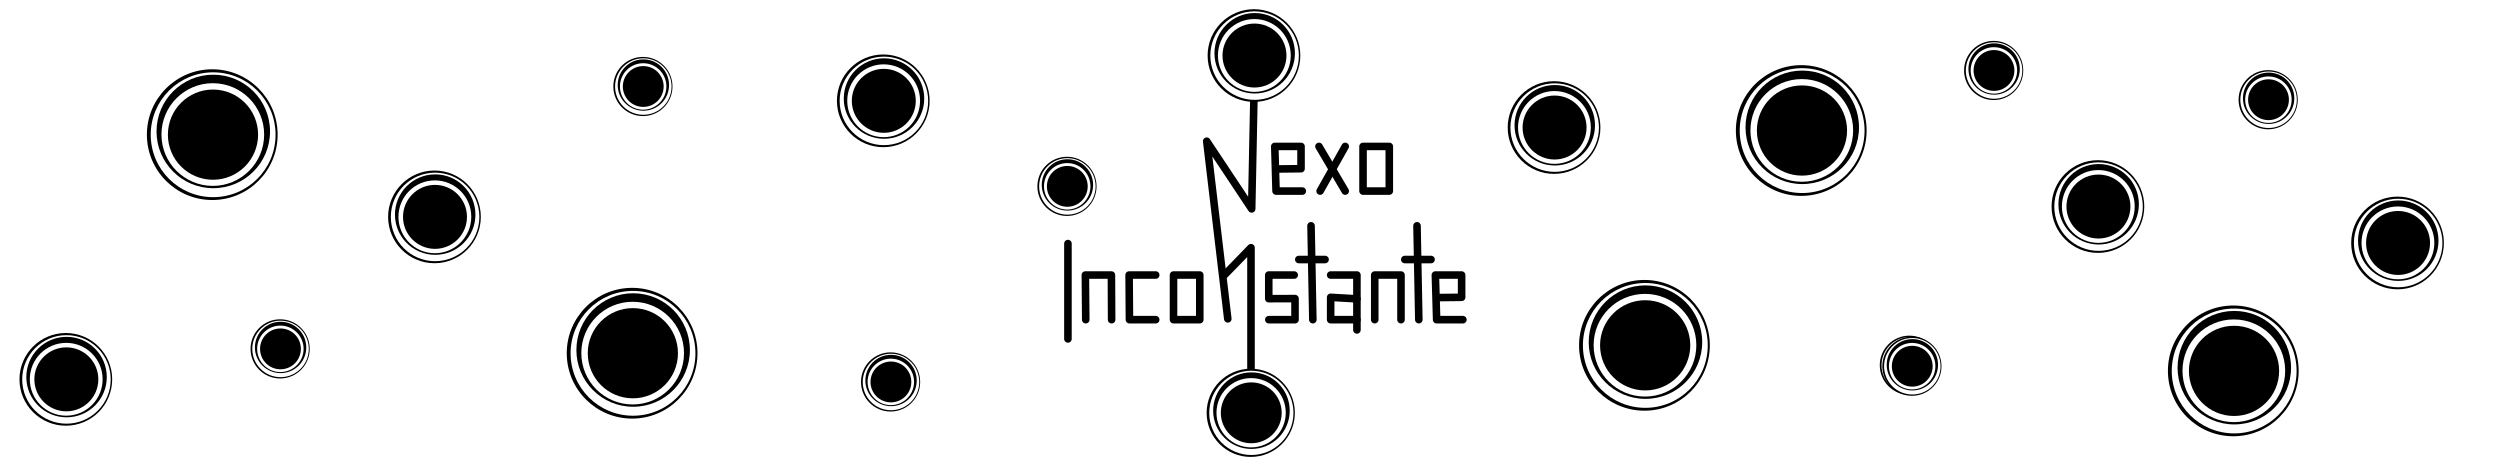 <?xml version="1.0" encoding="UTF-8" standalone="no"?>
<!-- Created with Inkscape (http://www.inkscape.org/) -->

<svg
   version="1.1"
   id="svg2"
   width="975"
   height="180.336"
   viewBox="0 0 975 180.336"
   sodipodi:docname="rectangle.svg"
   inkscape:version="1.1.2 (0a00cf5339, 2022-02-04)"
   inkscape:export-filename="/home/galo/Documents/nexo_inconstante_website/nexo-inconstante.github.io/assets/rectangle.png"
   inkscape:export-xdpi="96"
   inkscape:export-ydpi="96"
   xmlns:inkscape="http://www.inkscape.org/namespaces/inkscape"
   xmlns:sodipodi="http://sodipodi.sourceforge.net/DTD/sodipodi-0.dtd"
   xmlns="http://www.w3.org/2000/svg"
   xmlns:svg="http://www.w3.org/2000/svg">
  <defs
     id="defs6">
    <filter
       x="-0.173"
       width="1.345"
       y="-0.163"
       height="1.326"
       style="color-interpolation-filters:sRGB"
       inkscape:label="Blur"
       id="filter41857">
      <feGaussianBlur
         stdDeviation="0.851 0.76"
         result="blur"
         id="feGaussianBlur41841" />
      <feComposite
         in="SourceGraphic"
         in2="blur"
         operator="atop"
         result="composite1"
         id="feComposite41843" />
      <feComposite
         in2="composite1"
         operator="in"
         result="composite2"
         id="feComposite41845" />
      <feComposite
         in2="composite2"
         operator="in"
         result="composite3"
         id="feComposite41847" />
      <feTurbulence
         type="fractalNoise"
         numOctaves="1"
         seed="38"
         baseFrequency="0.077 0.076"
         result="turbulence"
         id="feTurbulence41849" />
      <feDisplacementMap
         in="composite3"
         in2="turbulence"
         xChannelSelector="R"
         scale="8.411"
         yChannelSelector="G"
         result="map"
         id="feDisplacementMap41851" />
      <feColorMatrix
         values="1 0 0 0 0 0 1 0 0 0 0 0 1 0 0 0 0 0 40.079 -0 "
         result="colormatrix"
         id="feColorMatrix41853" />
      <feComposite
         in="composite3"
         in2="colormatrix"
         operator="atop"
         result="fbSourceGraphic"
         id="feComposite41855" />
      <feColorMatrix
         result="fbSourceGraphicAlpha"
         in="fbSourceGraphic"
         values="0 0 0 -1 0 0 0 0 -1 0 0 0 0 -1 0 0 0 0 1 0"
         id="feColorMatrix53451" />
      <feGaussianBlur
         id="feGaussianBlur53453"
         stdDeviation="0.21"
         result="blur"
         in="fbSourceGraphic" />
      <feComposite
         in2="blur"
         id="feComposite53455"
         in="fbSourceGraphic"
         operator="atop"
         result="composite1" />
      <feComposite
         in2="composite1"
         id="feComposite53457"
         operator="in"
         result="composite2" />
      <feComposite
         in2="composite2"
         id="feComposite53459"
         operator="in"
         result="fbSourceGraphic" />
      <feColorMatrix
         result="fbSourceGraphicAlpha"
         in="fbSourceGraphic"
         values="0 0 0 -1 0 0 0 0 -1 0 0 0 0 -1 0 0 0 0 1 0"
         id="feColorMatrix5878" />
      <feGaussianBlur
         id="feGaussianBlur5880"
         stdDeviation="0.6 0.6"
         result="blur"
         in="fbSourceGraphic" />
    </filter>
    <filter
       style="color-interpolation-filters:sRGB"
       inkscape:label="Feather"
       id="filter53039"
       x="-0.054"
       y="-0.054"
       width="1.107"
       height="1.107">
      <feGaussianBlur
         stdDeviation="0.402"
         result="blur"
         id="feGaussianBlur53031" />
      <feComposite
         in="SourceGraphic"
         in2="blur"
         operator="atop"
         result="composite1"
         id="feComposite53033" />
      <feComposite
         in2="composite1"
         operator="in"
         result="composite2"
         id="feComposite53035" />
      <feComposite
         in2="composite2"
         operator="in"
         result="composite3"
         id="feComposite53037" />
    </filter>
    <filter
       style="color-interpolation-filters:sRGB"
       inkscape:label="Feather"
       id="filter53067"
       x="-0.047"
       y="-0.047"
       width="1.095"
       height="1.095">
      <feGaussianBlur
         stdDeviation="0.402"
         result="blur"
         id="feGaussianBlur53059" />
      <feComposite
         in="SourceGraphic"
         in2="blur"
         operator="atop"
         result="composite1"
         id="feComposite53061" />
      <feComposite
         in2="composite1"
         operator="in"
         result="composite2"
         id="feComposite53063" />
      <feComposite
         in2="composite2"
         operator="in"
         result="composite3"
         id="feComposite53065" />
    </filter>
    <filter
       style="color-interpolation-filters:sRGB"
       inkscape:label="Feather"
       id="filter53095"
       x="-0.04"
       y="-0.04"
       width="1.079"
       height="1.079">
      <feGaussianBlur
         stdDeviation="0.402"
         result="blur"
         id="feGaussianBlur53087" />
      <feComposite
         in="SourceGraphic"
         in2="blur"
         operator="atop"
         result="composite1"
         id="feComposite53089" />
      <feComposite
         in2="composite1"
         operator="in"
         result="composite2"
         id="feComposite53091" />
      <feComposite
         in2="composite2"
         operator="in"
         result="composite3"
         id="feComposite53093" />
    </filter>
    <filter
       style="color-interpolation-filters:sRGB"
       inkscape:label="Feather"
       id="filter53207"
       x="-0.009"
       y="-0.009"
       width="1.019"
       height="1.019">
      <feGaussianBlur
         stdDeviation="0.1"
         result="blur"
         id="feGaussianBlur53199" />
      <feComposite
         in="SourceGraphic"
         in2="blur"
         operator="atop"
         result="composite1"
         id="feComposite53201" />
      <feComposite
         in2="composite1"
         operator="in"
         result="composite2"
         id="feComposite53203" />
      <feComposite
         in2="composite2"
         operator="in"
         result="composite3"
         id="feComposite53205" />
    </filter>
    <filter
       style="color-interpolation-filters:sRGB"
       inkscape:label="Feather"
       id="filter53095-3"
       x="-0.04"
       y="-0.04"
       width="1.079"
       height="1.079">
      <feGaussianBlur
         stdDeviation="0.402"
         result="blur"
         id="feGaussianBlur53087-6" />
      <feComposite
         in="SourceGraphic"
         in2="blur"
         operator="atop"
         result="composite1"
         id="feComposite53089-7" />
      <feComposite
         in2="composite1"
         operator="in"
         result="composite2"
         id="feComposite53091-5" />
      <feComposite
         in2="composite2"
         operator="in"
         result="composite3"
         id="feComposite53093-3" />
    </filter>
    <filter
       x="-0.11"
       width="1.22"
       y="-0.101"
       height="1.202"
       style="color-interpolation-filters:sRGB"
       inkscape:label="Feather"
       id="filter41857-5">
      <feGaussianBlur
         stdDeviation="0.851 0.76"
         result="blur"
         id="feGaussianBlur41841-6" />
      <feComposite
         in="SourceGraphic"
         in2="blur"
         operator="atop"
         result="composite1"
         id="feComposite41843-2" />
      <feComposite
         in2="composite1"
         operator="in"
         result="composite2"
         id="feComposite41845-9" />
      <feComposite
         in2="composite2"
         operator="in"
         result="composite3"
         id="feComposite41847-1" />
      <feTurbulence
         type="fractalNoise"
         numOctaves="1"
         seed="38"
         baseFrequency="0.077 0.076"
         result="turbulence"
         id="feTurbulence41849-2" />
      <feDisplacementMap
         in="composite3"
         in2="turbulence"
         xChannelSelector="R"
         scale="8.411"
         yChannelSelector="G"
         result="map"
         id="feDisplacementMap41851-7" />
      <feColorMatrix
         values="1 0 0 0 0 0 1 0 0 0 0 0 1 0 0 0 0 0 40.079 -0 "
         result="colormatrix"
         id="feColorMatrix41853-0" />
      <feComposite
         in="composite3"
         in2="colormatrix"
         operator="atop"
         result="fbSourceGraphic"
         id="feComposite41855-9" />
      <feColorMatrix
         result="fbSourceGraphicAlpha"
         in="fbSourceGraphic"
         values="0 0 0 -1 0 0 0 0 -1 0 0 0 0 -1 0 0 0 0 1 0"
         id="feColorMatrix53451-3" />
      <feGaussianBlur
         id="feGaussianBlur53453-6"
         stdDeviation="0.21"
         result="blur"
         in="fbSourceGraphic" />
      <feComposite
         in2="blur"
         id="feComposite53455-0"
         in="fbSourceGraphic"
         operator="atop"
         result="composite1" />
      <feComposite
         in2="composite1"
         id="feComposite53457-6"
         operator="in"
         result="composite2" />
      <feComposite
         in2="composite2"
         id="feComposite53459-2"
         operator="in"
         result="composite3" />
    </filter>
    <filter
       style="color-interpolation-filters:sRGB"
       inkscape:label="Feather"
       id="filter53067-6"
       x="-0.047"
       y="-0.047"
       width="1.095"
       height="1.095">
      <feGaussianBlur
         stdDeviation="0.402"
         result="blur"
         id="feGaussianBlur53059-1" />
      <feComposite
         in="SourceGraphic"
         in2="blur"
         operator="atop"
         result="composite1"
         id="feComposite53061-8" />
      <feComposite
         in2="composite1"
         operator="in"
         result="composite2"
         id="feComposite53063-7" />
      <feComposite
         in2="composite2"
         operator="in"
         result="composite3"
         id="feComposite53065-9" />
    </filter>
    <filter
       style="color-interpolation-filters:sRGB"
       inkscape:label="Feather"
       id="filter53039-2"
       x="-0.054"
       y="-0.054"
       width="1.107"
       height="1.107">
      <feGaussianBlur
         stdDeviation="0.402"
         result="blur"
         id="feGaussianBlur53031-0" />
      <feComposite
         in="SourceGraphic"
         in2="blur"
         operator="atop"
         result="composite1"
         id="feComposite53033-2" />
      <feComposite
         in2="composite1"
         operator="in"
         result="composite2"
         id="feComposite53035-3" />
      <feComposite
         in2="composite2"
         operator="in"
         result="composite3"
         id="feComposite53037-7" />
    </filter>
    <filter
       style="color-interpolation-filters:sRGB"
       inkscape:label="Feather"
       id="filter53095-3-3"
       x="-0.04"
       y="-0.04"
       width="1.079"
       height="1.079">
      <feGaussianBlur
         stdDeviation="0.402"
         result="blur"
         id="feGaussianBlur53087-6-6" />
      <feComposite
         in="SourceGraphic"
         in2="blur"
         operator="atop"
         result="composite1"
         id="feComposite53089-7-1" />
      <feComposite
         in2="composite1"
         operator="in"
         result="composite2"
         id="feComposite53091-5-2" />
      <feComposite
         in2="composite2"
         operator="in"
         result="composite3"
         id="feComposite53093-3-9" />
    </filter>
    <filter
       x="-0.11"
       width="1.22"
       y="-0.101"
       height="1.202"
       style="color-interpolation-filters:sRGB"
       inkscape:label="Feather"
       id="filter41857-5-3">
      <feGaussianBlur
         stdDeviation="0.851 0.76"
         result="blur"
         id="feGaussianBlur41841-6-1" />
      <feComposite
         in="SourceGraphic"
         in2="blur"
         operator="atop"
         result="composite1"
         id="feComposite41843-2-9" />
      <feComposite
         in2="composite1"
         operator="in"
         result="composite2"
         id="feComposite41845-9-4" />
      <feComposite
         in2="composite2"
         operator="in"
         result="composite3"
         id="feComposite41847-1-7" />
      <feTurbulence
         type="fractalNoise"
         numOctaves="1"
         seed="38"
         baseFrequency="0.077 0.076"
         result="turbulence"
         id="feTurbulence41849-2-8" />
      <feDisplacementMap
         in="composite3"
         in2="turbulence"
         xChannelSelector="R"
         scale="8.411"
         yChannelSelector="G"
         result="map"
         id="feDisplacementMap41851-7-4" />
      <feColorMatrix
         values="1 0 0 0 0 0 1 0 0 0 0 0 1 0 0 0 0 0 40.079 -0 "
         result="colormatrix"
         id="feColorMatrix41853-0-5" />
      <feComposite
         in="composite3"
         in2="colormatrix"
         operator="atop"
         result="fbSourceGraphic"
         id="feComposite41855-9-0" />
      <feColorMatrix
         result="fbSourceGraphicAlpha"
         in="fbSourceGraphic"
         values="0 0 0 -1 0 0 0 0 -1 0 0 0 0 -1 0 0 0 0 1 0"
         id="feColorMatrix53451-3-3" />
      <feGaussianBlur
         id="feGaussianBlur53453-6-6"
         stdDeviation="0.21"
         result="blur"
         in="fbSourceGraphic" />
      <feComposite
         in2="blur"
         id="feComposite53455-0-1"
         in="fbSourceGraphic"
         operator="atop"
         result="composite1" />
      <feComposite
         in2="composite1"
         id="feComposite53457-6-0"
         operator="in"
         result="composite2" />
      <feComposite
         in2="composite2"
         id="feComposite53459-2-6"
         operator="in"
         result="composite3" />
    </filter>
    <filter
       style="color-interpolation-filters:sRGB"
       inkscape:label="Feather"
       id="filter53067-6-3"
       x="-0.047"
       y="-0.047"
       width="1.095"
       height="1.095">
      <feGaussianBlur
         stdDeviation="0.402"
         result="blur"
         id="feGaussianBlur53059-1-2" />
      <feComposite
         in="SourceGraphic"
         in2="blur"
         operator="atop"
         result="composite1"
         id="feComposite53061-8-0" />
      <feComposite
         in2="composite1"
         operator="in"
         result="composite2"
         id="feComposite53063-7-6" />
      <feComposite
         in2="composite2"
         operator="in"
         result="composite3"
         id="feComposite53065-9-1" />
    </filter>
    <filter
       style="color-interpolation-filters:sRGB"
       inkscape:label="Feather"
       id="filter53039-2-5"
       x="-0.054"
       y="-0.054"
       width="1.107"
       height="1.107">
      <feGaussianBlur
         stdDeviation="0.402"
         result="blur"
         id="feGaussianBlur53031-0-5" />
      <feComposite
         in="SourceGraphic"
         in2="blur"
         operator="atop"
         result="composite1"
         id="feComposite53033-2-4" />
      <feComposite
         in2="composite1"
         operator="in"
         result="composite2"
         id="feComposite53035-3-7" />
      <feComposite
         in2="composite2"
         operator="in"
         result="composite3"
         id="feComposite53037-7-6" />
    </filter>
    <filter
       style="color-interpolation-filters:sRGB"
       inkscape:label="Feather"
       id="filter53095-3-3-2"
       x="-0.04"
       y="-0.04"
       width="1.079"
       height="1.079">
      <feGaussianBlur
         stdDeviation="0.402"
         result="blur"
         id="feGaussianBlur53087-6-6-5" />
      <feComposite
         in="SourceGraphic"
         in2="blur"
         operator="atop"
         result="composite1"
         id="feComposite53089-7-1-4" />
      <feComposite
         in2="composite1"
         operator="in"
         result="composite2"
         id="feComposite53091-5-2-7" />
      <feComposite
         in2="composite2"
         operator="in"
         result="composite3"
         id="feComposite53093-3-9-4" />
    </filter>
    <filter
       x="-0.11"
       width="1.22"
       y="-0.101"
       height="1.202"
       style="color-interpolation-filters:sRGB"
       inkscape:label="Feather"
       id="filter41857-5-3-4">
      <feGaussianBlur
         stdDeviation="0.851 0.76"
         result="blur"
         id="feGaussianBlur41841-6-1-3" />
      <feComposite
         in="SourceGraphic"
         in2="blur"
         operator="atop"
         result="composite1"
         id="feComposite41843-2-9-0" />
      <feComposite
         in2="composite1"
         operator="in"
         result="composite2"
         id="feComposite41845-9-4-7" />
      <feComposite
         in2="composite2"
         operator="in"
         result="composite3"
         id="feComposite41847-1-7-8" />
      <feTurbulence
         type="fractalNoise"
         numOctaves="1"
         seed="38"
         baseFrequency="0.077 0.076"
         result="turbulence"
         id="feTurbulence41849-2-8-6" />
      <feDisplacementMap
         in="composite3"
         in2="turbulence"
         xChannelSelector="R"
         scale="8.411"
         yChannelSelector="G"
         result="map"
         id="feDisplacementMap41851-7-4-8" />
      <feColorMatrix
         values="1 0 0 0 0 0 1 0 0 0 0 0 1 0 0 0 0 0 40.079 -0 "
         result="colormatrix"
         id="feColorMatrix41853-0-5-8" />
      <feComposite
         in="composite3"
         in2="colormatrix"
         operator="atop"
         result="fbSourceGraphic"
         id="feComposite41855-9-0-4" />
      <feColorMatrix
         result="fbSourceGraphicAlpha"
         in="fbSourceGraphic"
         values="0 0 0 -1 0 0 0 0 -1 0 0 0 0 -1 0 0 0 0 1 0"
         id="feColorMatrix53451-3-3-3" />
      <feGaussianBlur
         id="feGaussianBlur53453-6-6-1"
         stdDeviation="0.21"
         result="blur"
         in="fbSourceGraphic" />
      <feComposite
         in2="blur"
         id="feComposite53455-0-1-4"
         in="fbSourceGraphic"
         operator="atop"
         result="composite1" />
      <feComposite
         in2="composite1"
         id="feComposite53457-6-0-9"
         operator="in"
         result="composite2" />
      <feComposite
         in2="composite2"
         id="feComposite53459-2-6-2"
         operator="in"
         result="composite3" />
    </filter>
    <filter
       style="color-interpolation-filters:sRGB"
       inkscape:label="Feather"
       id="filter53067-6-3-0"
       x="-0.047"
       y="-0.047"
       width="1.095"
       height="1.095">
      <feGaussianBlur
         stdDeviation="0.402"
         result="blur"
         id="feGaussianBlur53059-1-2-6" />
      <feComposite
         in="SourceGraphic"
         in2="blur"
         operator="atop"
         result="composite1"
         id="feComposite53061-8-0-8" />
      <feComposite
         in2="composite1"
         operator="in"
         result="composite2"
         id="feComposite53063-7-6-9" />
      <feComposite
         in2="composite2"
         operator="in"
         result="composite3"
         id="feComposite53065-9-1-2" />
    </filter>
    <filter
       style="color-interpolation-filters:sRGB"
       inkscape:label="Feather"
       id="filter53039-2-5-6"
       x="-0.054"
       y="-0.054"
       width="1.107"
       height="1.107">
      <feGaussianBlur
         stdDeviation="0.402"
         result="blur"
         id="feGaussianBlur53031-0-5-6" />
      <feComposite
         in="SourceGraphic"
         in2="blur"
         operator="atop"
         result="composite1"
         id="feComposite53033-2-4-4" />
      <feComposite
         in2="composite1"
         operator="in"
         result="composite2"
         id="feComposite53035-3-7-9" />
      <feComposite
         in2="composite2"
         operator="in"
         result="composite3"
         id="feComposite53037-7-6-5" />
    </filter>
    <filter
       style="color-interpolation-filters:sRGB"
       inkscape:label="Feather"
       id="filter53067-62"
       x="-0.047"
       y="-0.047"
       width="1.095"
       height="1.095">
      <feGaussianBlur
         stdDeviation="0.402"
         result="blur"
         id="feGaussianBlur53059-9" />
      <feComposite
         in="SourceGraphic"
         in2="blur"
         operator="atop"
         result="composite1"
         id="feComposite53061-1" />
      <feComposite
         in2="composite1"
         operator="in"
         result="composite2"
         id="feComposite53063-2" />
      <feComposite
         in2="composite2"
         operator="in"
         result="composite3"
         id="feComposite53065-7" />
    </filter>
    <filter
       style="color-interpolation-filters:sRGB"
       inkscape:label="Feather"
       id="filter53095-9"
       x="-0.04"
       y="-0.04"
       width="1.079"
       height="1.079">
      <feGaussianBlur
         stdDeviation="0.402"
         result="blur"
         id="feGaussianBlur53087-3" />
      <feComposite
         in="SourceGraphic"
         in2="blur"
         operator="atop"
         result="composite1"
         id="feComposite53089-6" />
      <feComposite
         in2="composite1"
         operator="in"
         result="composite2"
         id="feComposite53091-0" />
      <feComposite
         in2="composite2"
         operator="in"
         result="composite3"
         id="feComposite53093-6" />
    </filter>
    <filter
       x="-0.173"
       width="1.345"
       y="-0.163"
       height="1.326"
       style="color-interpolation-filters:sRGB"
       inkscape:label="Blur"
       id="filter41857-2">
      <feGaussianBlur
         stdDeviation="0.851 0.76"
         result="blur"
         id="feGaussianBlur41841-61" />
      <feComposite
         in="SourceGraphic"
         in2="blur"
         operator="atop"
         result="composite1"
         id="feComposite41843-8" />
      <feComposite
         in2="composite1"
         operator="in"
         result="composite2"
         id="feComposite41845-7" />
      <feComposite
         in2="composite2"
         operator="in"
         result="composite3"
         id="feComposite41847-9" />
      <feTurbulence
         type="fractalNoise"
         numOctaves="1"
         seed="38"
         baseFrequency="0.077 0.076"
         result="turbulence"
         id="feTurbulence41849-20" />
      <feDisplacementMap
         in="composite3"
         in2="turbulence"
         xChannelSelector="R"
         scale="8.411"
         yChannelSelector="G"
         result="map"
         id="feDisplacementMap41851-2" />
      <feColorMatrix
         values="1 0 0 0 0 0 1 0 0 0 0 0 1 0 0 0 0 0 40.079 -0 "
         result="colormatrix"
         id="feColorMatrix41853-3" />
      <feComposite
         in="composite3"
         in2="colormatrix"
         operator="atop"
         result="fbSourceGraphic"
         id="feComposite41855-7" />
      <feColorMatrix
         result="fbSourceGraphicAlpha"
         in="fbSourceGraphic"
         values="0 0 0 -1 0 0 0 0 -1 0 0 0 0 -1 0 0 0 0 1 0"
         id="feColorMatrix53451-5" />
      <feGaussianBlur
         id="feGaussianBlur53453-9"
         stdDeviation="0.21"
         result="blur"
         in="fbSourceGraphic" />
      <feComposite
         in2="blur"
         id="feComposite53455-2"
         in="fbSourceGraphic"
         operator="atop"
         result="composite1" />
      <feComposite
         in2="composite1"
         id="feComposite53457-2"
         operator="in"
         result="composite2" />
      <feComposite
         in2="composite2"
         id="feComposite53459-8"
         operator="in"
         result="fbSourceGraphic" />
      <feColorMatrix
         result="fbSourceGraphicAlpha"
         in="fbSourceGraphic"
         values="0 0 0 -1 0 0 0 0 -1 0 0 0 0 -1 0 0 0 0 1 0"
         id="feColorMatrix5878-9" />
      <feGaussianBlur
         id="feGaussianBlur5880-7"
         stdDeviation="0.6 0.6"
         result="blur"
         in="fbSourceGraphic" />
    </filter>
    <filter
       style="color-interpolation-filters:sRGB"
       inkscape:label="Feather"
       id="filter53067-3"
       x="-0.047"
       y="-0.047"
       width="1.095"
       height="1.095">
      <feGaussianBlur
         stdDeviation="0.402"
         result="blur"
         id="feGaussianBlur53059-6" />
      <feComposite
         in="SourceGraphic"
         in2="blur"
         operator="atop"
         result="composite1"
         id="feComposite53061-12" />
      <feComposite
         in2="composite1"
         operator="in"
         result="composite2"
         id="feComposite53063-9" />
      <feComposite
         in2="composite2"
         operator="in"
         result="composite3"
         id="feComposite53065-3" />
    </filter>
    <filter
       style="color-interpolation-filters:sRGB"
       inkscape:label="Feather"
       id="filter53095-5"
       x="-0.04"
       y="-0.04"
       width="1.079"
       height="1.079">
      <feGaussianBlur
         stdDeviation="0.402"
         result="blur"
         id="feGaussianBlur53087-0" />
      <feComposite
         in="SourceGraphic"
         in2="blur"
         operator="atop"
         result="composite1"
         id="feComposite53089-3" />
      <feComposite
         in2="composite1"
         operator="in"
         result="composite2"
         id="feComposite53091-6" />
      <feComposite
         in2="composite2"
         operator="in"
         result="composite3"
         id="feComposite53093-1" />
    </filter>
    <filter
       x="-0.173"
       width="1.345"
       y="-0.163"
       height="1.326"
       style="color-interpolation-filters:sRGB"
       inkscape:label="Blur"
       id="filter41857-0">
      <feGaussianBlur
         stdDeviation="0.851 0.76"
         result="blur"
         id="feGaussianBlur41841-63" />
      <feComposite
         in="SourceGraphic"
         in2="blur"
         operator="atop"
         result="composite1"
         id="feComposite41843-20" />
      <feComposite
         in2="composite1"
         operator="in"
         result="composite2"
         id="feComposite41845-6" />
      <feComposite
         in2="composite2"
         operator="in"
         result="composite3"
         id="feComposite41847-15" />
      <feTurbulence
         type="fractalNoise"
         numOctaves="1"
         seed="38"
         baseFrequency="0.077 0.076"
         result="turbulence"
         id="feTurbulence41849-5" />
      <feDisplacementMap
         in="composite3"
         in2="turbulence"
         xChannelSelector="R"
         scale="8.411"
         yChannelSelector="G"
         result="map"
         id="feDisplacementMap41851-4" />
      <feColorMatrix
         values="1 0 0 0 0 0 1 0 0 0 0 0 1 0 0 0 0 0 40.079 -0 "
         result="colormatrix"
         id="feColorMatrix41853-7" />
      <feComposite
         in="composite3"
         in2="colormatrix"
         operator="atop"
         result="fbSourceGraphic"
         id="feComposite41855-6" />
      <feColorMatrix
         result="fbSourceGraphicAlpha"
         in="fbSourceGraphic"
         values="0 0 0 -1 0 0 0 0 -1 0 0 0 0 -1 0 0 0 0 1 0"
         id="feColorMatrix53451-56" />
      <feGaussianBlur
         id="feGaussianBlur53453-93"
         stdDeviation="0.21"
         result="blur"
         in="fbSourceGraphic" />
      <feComposite
         in2="blur"
         id="feComposite53455-7"
         in="fbSourceGraphic"
         operator="atop"
         result="composite1" />
      <feComposite
         in2="composite1"
         id="feComposite53457-4"
         operator="in"
         result="composite2" />
      <feComposite
         in2="composite2"
         id="feComposite53459-5"
         operator="in"
         result="fbSourceGraphic" />
      <feColorMatrix
         result="fbSourceGraphicAlpha"
         in="fbSourceGraphic"
         values="0 0 0 -1 0 0 0 0 -1 0 0 0 0 -1 0 0 0 0 1 0"
         id="feColorMatrix5878-2" />
      <feGaussianBlur
         id="feGaussianBlur5880-5"
         stdDeviation="0.6 0.6"
         result="blur"
         in="fbSourceGraphic" />
    </filter>
    <filter
       style="color-interpolation-filters:sRGB"
       inkscape:label="Feather"
       id="filter53067-4"
       x="-0.047"
       y="-0.047"
       width="1.095"
       height="1.095">
      <feGaussianBlur
         stdDeviation="0.402"
         result="blur"
         id="feGaussianBlur53059-7" />
      <feComposite
         in="SourceGraphic"
         in2="blur"
         operator="atop"
         result="composite1"
         id="feComposite53061-4" />
      <feComposite
         in2="composite1"
         operator="in"
         result="composite2"
         id="feComposite53063-4" />
      <feComposite
         in2="composite2"
         operator="in"
         result="composite3"
         id="feComposite53065-30" />
    </filter>
    <filter
       style="color-interpolation-filters:sRGB"
       inkscape:label="Feather"
       id="filter53095-5-1"
       x="-0.04"
       y="-0.04"
       width="1.079"
       height="1.079">
      <feGaussianBlur
         stdDeviation="0.402"
         result="blur"
         id="feGaussianBlur53087-0-4" />
      <feComposite
         in="SourceGraphic"
         in2="blur"
         operator="atop"
         result="composite1"
         id="feComposite53089-3-9" />
      <feComposite
         in2="composite1"
         operator="in"
         result="composite2"
         id="feComposite53091-6-2" />
      <feComposite
         in2="composite2"
         operator="in"
         result="composite3"
         id="feComposite53093-1-0" />
    </filter>
    <filter
       x="-0.173"
       width="1.345"
       y="-0.163"
       height="1.326"
       style="color-interpolation-filters:sRGB"
       inkscape:label="Blur"
       id="filter41857-0-6">
      <feGaussianBlur
         stdDeviation="0.851 0.76"
         result="blur"
         id="feGaussianBlur41841-63-8" />
      <feComposite
         in="SourceGraphic"
         in2="blur"
         operator="atop"
         result="composite1"
         id="feComposite41843-20-9" />
      <feComposite
         in2="composite1"
         operator="in"
         result="composite2"
         id="feComposite41845-6-2" />
      <feComposite
         in2="composite2"
         operator="in"
         result="composite3"
         id="feComposite41847-15-6" />
      <feTurbulence
         type="fractalNoise"
         numOctaves="1"
         seed="38"
         baseFrequency="0.077 0.076"
         result="turbulence"
         id="feTurbulence41849-5-6" />
      <feDisplacementMap
         in="composite3"
         in2="turbulence"
         xChannelSelector="R"
         scale="8.411"
         yChannelSelector="G"
         result="map"
         id="feDisplacementMap41851-4-4" />
      <feColorMatrix
         values="1 0 0 0 0 0 1 0 0 0 0 0 1 0 0 0 0 0 40.079 -0 "
         result="colormatrix"
         id="feColorMatrix41853-7-9" />
      <feComposite
         in="composite3"
         in2="colormatrix"
         operator="atop"
         result="fbSourceGraphic"
         id="feComposite41855-6-5" />
      <feColorMatrix
         result="fbSourceGraphicAlpha"
         in="fbSourceGraphic"
         values="0 0 0 -1 0 0 0 0 -1 0 0 0 0 -1 0 0 0 0 1 0"
         id="feColorMatrix53451-56-0" />
      <feGaussianBlur
         id="feGaussianBlur53453-93-4"
         stdDeviation="0.21"
         result="blur"
         in="fbSourceGraphic" />
      <feComposite
         in2="blur"
         id="feComposite53455-7-8"
         in="fbSourceGraphic"
         operator="atop"
         result="composite1" />
      <feComposite
         in2="composite1"
         id="feComposite53457-4-7"
         operator="in"
         result="composite2" />
      <feComposite
         in2="composite2"
         id="feComposite53459-5-1"
         operator="in"
         result="fbSourceGraphic" />
      <feColorMatrix
         result="fbSourceGraphicAlpha"
         in="fbSourceGraphic"
         values="0 0 0 -1 0 0 0 0 -1 0 0 0 0 -1 0 0 0 0 1 0"
         id="feColorMatrix5878-2-7" />
      <feGaussianBlur
         id="feGaussianBlur5880-5-2"
         stdDeviation="0.6 0.6"
         result="blur"
         in="fbSourceGraphic" />
    </filter>
    <filter
       style="color-interpolation-filters:sRGB"
       inkscape:label="Feather"
       id="filter53067-4-7"
       x="-0.047"
       y="-0.047"
       width="1.095"
       height="1.095">
      <feGaussianBlur
         stdDeviation="0.402"
         result="blur"
         id="feGaussianBlur53059-7-2" />
      <feComposite
         in="SourceGraphic"
         in2="blur"
         operator="atop"
         result="composite1"
         id="feComposite53061-4-2" />
      <feComposite
         in2="composite1"
         operator="in"
         result="composite2"
         id="feComposite53063-4-6" />
      <feComposite
         in2="composite2"
         operator="in"
         result="composite3"
         id="feComposite53065-30-1" />
    </filter>
    <filter
       style="color-interpolation-filters:sRGB"
       inkscape:label="Feather"
       id="filter53095-5-3"
       x="-0.04"
       y="-0.04"
       width="1.079"
       height="1.079">
      <feGaussianBlur
         stdDeviation="0.402"
         result="blur"
         id="feGaussianBlur53087-0-6" />
      <feComposite
         in="SourceGraphic"
         in2="blur"
         operator="atop"
         result="composite1"
         id="feComposite53089-3-7" />
      <feComposite
         in2="composite1"
         operator="in"
         result="composite2"
         id="feComposite53091-6-5" />
      <feComposite
         in2="composite2"
         operator="in"
         result="composite3"
         id="feComposite53093-1-3" />
    </filter>
    <filter
       x="-0.173"
       width="1.345"
       y="-0.163"
       height="1.326"
       style="color-interpolation-filters:sRGB"
       inkscape:label="Blur"
       id="filter41857-0-5">
      <feGaussianBlur
         stdDeviation="0.851 0.76"
         result="blur"
         id="feGaussianBlur41841-63-6" />
      <feComposite
         in="SourceGraphic"
         in2="blur"
         operator="atop"
         result="composite1"
         id="feComposite41843-20-2" />
      <feComposite
         in2="composite1"
         operator="in"
         result="composite2"
         id="feComposite41845-6-9" />
      <feComposite
         in2="composite2"
         operator="in"
         result="composite3"
         id="feComposite41847-15-1" />
      <feTurbulence
         type="fractalNoise"
         numOctaves="1"
         seed="38"
         baseFrequency="0.077 0.076"
         result="turbulence"
         id="feTurbulence41849-5-2" />
      <feDisplacementMap
         in="composite3"
         in2="turbulence"
         xChannelSelector="R"
         scale="8.411"
         yChannelSelector="G"
         result="map"
         id="feDisplacementMap41851-4-7" />
      <feColorMatrix
         values="1 0 0 0 0 0 1 0 0 0 0 0 1 0 0 0 0 0 40.079 -0 "
         result="colormatrix"
         id="feColorMatrix41853-7-0" />
      <feComposite
         in="composite3"
         in2="colormatrix"
         operator="atop"
         result="fbSourceGraphic"
         id="feComposite41855-6-9" />
      <feColorMatrix
         result="fbSourceGraphicAlpha"
         in="fbSourceGraphic"
         values="0 0 0 -1 0 0 0 0 -1 0 0 0 0 -1 0 0 0 0 1 0"
         id="feColorMatrix53451-56-3" />
      <feGaussianBlur
         id="feGaussianBlur53453-93-6"
         stdDeviation="0.21"
         result="blur"
         in="fbSourceGraphic" />
      <feComposite
         in2="blur"
         id="feComposite53455-7-0"
         in="fbSourceGraphic"
         operator="atop"
         result="composite1" />
      <feComposite
         in2="composite1"
         id="feComposite53457-4-6"
         operator="in"
         result="composite2" />
      <feComposite
         in2="composite2"
         id="feComposite53459-5-2"
         operator="in"
         result="fbSourceGraphic" />
      <feColorMatrix
         result="fbSourceGraphicAlpha"
         in="fbSourceGraphic"
         values="0 0 0 -1 0 0 0 0 -1 0 0 0 0 -1 0 0 0 0 1 0"
         id="feColorMatrix5878-2-6" />
      <feGaussianBlur
         id="feGaussianBlur5880-5-1"
         stdDeviation="0.6 0.6"
         result="blur"
         in="fbSourceGraphic" />
    </filter>
    <filter
       style="color-interpolation-filters:sRGB"
       inkscape:label="Feather"
       id="filter53067-4-8"
       x="-0.047"
       y="-0.047"
       width="1.095"
       height="1.095">
      <feGaussianBlur
         stdDeviation="0.402"
         result="blur"
         id="feGaussianBlur53059-7-7" />
      <feComposite
         in="SourceGraphic"
         in2="blur"
         operator="atop"
         result="composite1"
         id="feComposite53061-4-9" />
      <feComposite
         in2="composite1"
         operator="in"
         result="composite2"
         id="feComposite53063-4-2" />
      <feComposite
         in2="composite2"
         operator="in"
         result="composite3"
         id="feComposite53065-30-0" />
    </filter>
    <filter
       style="color-interpolation-filters:sRGB"
       inkscape:label="Feather"
       id="filter53095-5-1-8"
       x="-0.04"
       y="-0.04"
       width="1.079"
       height="1.079">
      <feGaussianBlur
         stdDeviation="0.402"
         result="blur"
         id="feGaussianBlur53087-0-4-9" />
      <feComposite
         in="SourceGraphic"
         in2="blur"
         operator="atop"
         result="composite1"
         id="feComposite53089-3-9-7" />
      <feComposite
         in2="composite1"
         operator="in"
         result="composite2"
         id="feComposite53091-6-2-3" />
      <feComposite
         in2="composite2"
         operator="in"
         result="composite3"
         id="feComposite53093-1-0-6" />
    </filter>
    <filter
       x="-0.173"
       width="1.345"
       y="-0.163"
       height="1.326"
       style="color-interpolation-filters:sRGB"
       inkscape:label="Blur"
       id="filter41857-0-6-1">
      <feGaussianBlur
         stdDeviation="0.851 0.76"
         result="blur"
         id="feGaussianBlur41841-63-8-2" />
      <feComposite
         in="SourceGraphic"
         in2="blur"
         operator="atop"
         result="composite1"
         id="feComposite41843-20-9-9" />
      <feComposite
         in2="composite1"
         operator="in"
         result="composite2"
         id="feComposite41845-6-2-3" />
      <feComposite
         in2="composite2"
         operator="in"
         result="composite3"
         id="feComposite41847-15-6-1" />
      <feTurbulence
         type="fractalNoise"
         numOctaves="1"
         seed="38"
         baseFrequency="0.077 0.076"
         result="turbulence"
         id="feTurbulence41849-5-6-9" />
      <feDisplacementMap
         in="composite3"
         in2="turbulence"
         xChannelSelector="R"
         scale="8.411"
         yChannelSelector="G"
         result="map"
         id="feDisplacementMap41851-4-4-4" />
      <feColorMatrix
         values="1 0 0 0 0 0 1 0 0 0 0 0 1 0 0 0 0 0 40.079 -0 "
         result="colormatrix"
         id="feColorMatrix41853-7-9-7" />
      <feComposite
         in="composite3"
         in2="colormatrix"
         operator="atop"
         result="fbSourceGraphic"
         id="feComposite41855-6-5-8" />
      <feColorMatrix
         result="fbSourceGraphicAlpha"
         in="fbSourceGraphic"
         values="0 0 0 -1 0 0 0 0 -1 0 0 0 0 -1 0 0 0 0 1 0"
         id="feColorMatrix53451-56-0-4" />
      <feGaussianBlur
         id="feGaussianBlur53453-93-4-5"
         stdDeviation="0.21"
         result="blur"
         in="fbSourceGraphic" />
      <feComposite
         in2="blur"
         id="feComposite53455-7-8-0"
         in="fbSourceGraphic"
         operator="atop"
         result="composite1" />
      <feComposite
         in2="composite1"
         id="feComposite53457-4-7-3"
         operator="in"
         result="composite2" />
      <feComposite
         in2="composite2"
         id="feComposite53459-5-1-6"
         operator="in"
         result="fbSourceGraphic" />
      <feColorMatrix
         result="fbSourceGraphicAlpha"
         in="fbSourceGraphic"
         values="0 0 0 -1 0 0 0 0 -1 0 0 0 0 -1 0 0 0 0 1 0"
         id="feColorMatrix5878-2-7-1" />
      <feGaussianBlur
         id="feGaussianBlur5880-5-2-0"
         stdDeviation="0.6 0.6"
         result="blur"
         in="fbSourceGraphic" />
    </filter>
    <filter
       style="color-interpolation-filters:sRGB"
       inkscape:label="Feather"
       id="filter53067-4-7-6"
       x="-0.047"
       y="-0.047"
       width="1.095"
       height="1.095">
      <feGaussianBlur
         stdDeviation="0.402"
         result="blur"
         id="feGaussianBlur53059-7-2-3" />
      <feComposite
         in="SourceGraphic"
         in2="blur"
         operator="atop"
         result="composite1"
         id="feComposite53061-4-2-2" />
      <feComposite
         in2="composite1"
         operator="in"
         result="composite2"
         id="feComposite53063-4-6-0" />
      <feComposite
         in2="composite2"
         operator="in"
         result="composite3"
         id="feComposite53065-30-1-6" />
    </filter>
    <filter
       style="color-interpolation-filters:sRGB"
       inkscape:label="Feather"
       id="filter53095-5-1-8-5"
       x="-0.04"
       y="-0.04"
       width="1.079"
       height="1.079">
      <feGaussianBlur
         stdDeviation="0.402"
         result="blur"
         id="feGaussianBlur53087-0-4-9-6" />
      <feComposite
         in="SourceGraphic"
         in2="blur"
         operator="atop"
         result="composite1"
         id="feComposite53089-3-9-7-9" />
      <feComposite
         in2="composite1"
         operator="in"
         result="composite2"
         id="feComposite53091-6-2-3-3" />
      <feComposite
         in2="composite2"
         operator="in"
         result="composite3"
         id="feComposite53093-1-0-6-7" />
    </filter>
    <filter
       x="-0.173"
       width="1.345"
       y="-0.163"
       height="1.326"
       style="color-interpolation-filters:sRGB"
       inkscape:label="Blur"
       id="filter41857-0-6-1-4">
      <feGaussianBlur
         stdDeviation="0.851 0.76"
         result="blur"
         id="feGaussianBlur41841-63-8-2-5" />
      <feComposite
         in="SourceGraphic"
         in2="blur"
         operator="atop"
         result="composite1"
         id="feComposite41843-20-9-9-2" />
      <feComposite
         in2="composite1"
         operator="in"
         result="composite2"
         id="feComposite41845-6-2-3-5" />
      <feComposite
         in2="composite2"
         operator="in"
         result="composite3"
         id="feComposite41847-15-6-1-4" />
      <feTurbulence
         type="fractalNoise"
         numOctaves="1"
         seed="38"
         baseFrequency="0.077 0.076"
         result="turbulence"
         id="feTurbulence41849-5-6-9-7" />
      <feDisplacementMap
         in="composite3"
         in2="turbulence"
         xChannelSelector="R"
         scale="8.411"
         yChannelSelector="G"
         result="map"
         id="feDisplacementMap41851-4-4-4-4" />
      <feColorMatrix
         values="1 0 0 0 0 0 1 0 0 0 0 0 1 0 0 0 0 0 40.079 -0 "
         result="colormatrix"
         id="feColorMatrix41853-7-9-7-4" />
      <feComposite
         in="composite3"
         in2="colormatrix"
         operator="atop"
         result="fbSourceGraphic"
         id="feComposite41855-6-5-8-3" />
      <feColorMatrix
         result="fbSourceGraphicAlpha"
         in="fbSourceGraphic"
         values="0 0 0 -1 0 0 0 0 -1 0 0 0 0 -1 0 0 0 0 1 0"
         id="feColorMatrix53451-56-0-4-0" />
      <feGaussianBlur
         id="feGaussianBlur53453-93-4-5-7"
         stdDeviation="0.21"
         result="blur"
         in="fbSourceGraphic" />
      <feComposite
         in2="blur"
         id="feComposite53455-7-8-0-8"
         in="fbSourceGraphic"
         operator="atop"
         result="composite1" />
      <feComposite
         in2="composite1"
         id="feComposite53457-4-7-3-6"
         operator="in"
         result="composite2" />
      <feComposite
         in2="composite2"
         id="feComposite53459-5-1-6-8"
         operator="in"
         result="fbSourceGraphic" />
      <feColorMatrix
         result="fbSourceGraphicAlpha"
         in="fbSourceGraphic"
         values="0 0 0 -1 0 0 0 0 -1 0 0 0 0 -1 0 0 0 0 1 0"
         id="feColorMatrix5878-2-7-1-8" />
      <feGaussianBlur
         id="feGaussianBlur5880-5-2-0-4"
         stdDeviation="0.6 0.6"
         result="blur"
         in="fbSourceGraphic" />
    </filter>
    <filter
       style="color-interpolation-filters:sRGB"
       inkscape:label="Feather"
       id="filter53067-4-7-6-3"
       x="-0.047"
       y="-0.047"
       width="1.095"
       height="1.095">
      <feGaussianBlur
         stdDeviation="0.402"
         result="blur"
         id="feGaussianBlur53059-7-2-3-1" />
      <feComposite
         in="SourceGraphic"
         in2="blur"
         operator="atop"
         result="composite1"
         id="feComposite53061-4-2-2-4" />
      <feComposite
         in2="composite1"
         operator="in"
         result="composite2"
         id="feComposite53063-4-6-0-9" />
      <feComposite
         in2="composite2"
         operator="in"
         result="composite3"
         id="feComposite53065-30-1-6-2" />
    </filter>
    <filter
       style="color-interpolation-filters:sRGB"
       inkscape:label="Feather"
       id="filter53095-5-3-6"
       x="-0.04"
       y="-0.04"
       width="1.079"
       height="1.079">
      <feGaussianBlur
         stdDeviation="0.402"
         result="blur"
         id="feGaussianBlur53087-0-6-4" />
      <feComposite
         in="SourceGraphic"
         in2="blur"
         operator="atop"
         result="composite1"
         id="feComposite53089-3-7-9" />
      <feComposite
         in2="composite1"
         operator="in"
         result="composite2"
         id="feComposite53091-6-5-5" />
      <feComposite
         in2="composite2"
         operator="in"
         result="composite3"
         id="feComposite53093-1-3-0" />
    </filter>
    <filter
       x="-0.173"
       width="1.345"
       y="-0.163"
       height="1.326"
       style="color-interpolation-filters:sRGB"
       inkscape:label="Blur"
       id="filter41857-0-5-4">
      <feGaussianBlur
         stdDeviation="0.851 0.76"
         result="blur"
         id="feGaussianBlur41841-63-6-8" />
      <feComposite
         in="SourceGraphic"
         in2="blur"
         operator="atop"
         result="composite1"
         id="feComposite41843-20-2-7" />
      <feComposite
         in2="composite1"
         operator="in"
         result="composite2"
         id="feComposite41845-6-9-1" />
      <feComposite
         in2="composite2"
         operator="in"
         result="composite3"
         id="feComposite41847-15-1-7" />
      <feTurbulence
         type="fractalNoise"
         numOctaves="1"
         seed="38"
         baseFrequency="0.077 0.076"
         result="turbulence"
         id="feTurbulence41849-5-2-2" />
      <feDisplacementMap
         in="composite3"
         in2="turbulence"
         xChannelSelector="R"
         scale="8.411"
         yChannelSelector="G"
         result="map"
         id="feDisplacementMap41851-4-7-7" />
      <feColorMatrix
         values="1 0 0 0 0 0 1 0 0 0 0 0 1 0 0 0 0 0 40.079 -0 "
         result="colormatrix"
         id="feColorMatrix41853-7-0-2" />
      <feComposite
         in="composite3"
         in2="colormatrix"
         operator="atop"
         result="fbSourceGraphic"
         id="feComposite41855-6-9-2" />
      <feColorMatrix
         result="fbSourceGraphicAlpha"
         in="fbSourceGraphic"
         values="0 0 0 -1 0 0 0 0 -1 0 0 0 0 -1 0 0 0 0 1 0"
         id="feColorMatrix53451-56-3-6" />
      <feGaussianBlur
         id="feGaussianBlur53453-93-6-1"
         stdDeviation="0.21"
         result="blur"
         in="fbSourceGraphic" />
      <feComposite
         in2="blur"
         id="feComposite53455-7-0-0"
         in="fbSourceGraphic"
         operator="atop"
         result="composite1" />
      <feComposite
         in2="composite1"
         id="feComposite53457-4-6-6"
         operator="in"
         result="composite2" />
      <feComposite
         in2="composite2"
         id="feComposite53459-5-2-1"
         operator="in"
         result="fbSourceGraphic" />
      <feColorMatrix
         result="fbSourceGraphicAlpha"
         in="fbSourceGraphic"
         values="0 0 0 -1 0 0 0 0 -1 0 0 0 0 -1 0 0 0 0 1 0"
         id="feColorMatrix5878-2-6-5" />
      <feGaussianBlur
         id="feGaussianBlur5880-5-1-9"
         stdDeviation="0.6 0.6"
         result="blur"
         in="fbSourceGraphic" />
    </filter>
    <filter
       style="color-interpolation-filters:sRGB"
       inkscape:label="Feather"
       id="filter53067-4-8-4"
       x="-0.047"
       y="-0.047"
       width="1.095"
       height="1.095">
      <feGaussianBlur
         stdDeviation="0.402"
         result="blur"
         id="feGaussianBlur53059-7-7-9" />
      <feComposite
         in="SourceGraphic"
         in2="blur"
         operator="atop"
         result="composite1"
         id="feComposite53061-4-9-0" />
      <feComposite
         in2="composite1"
         operator="in"
         result="composite2"
         id="feComposite53063-4-2-9" />
      <feComposite
         in2="composite2"
         operator="in"
         result="composite3"
         id="feComposite53065-30-0-1" />
    </filter>
  </defs>
  <sodipodi:namedview
     id="namedview4"
     pagecolor="#000000"
     bordercolor="#666666"
     borderopacity="1.0"
     inkscape:pageshadow="2"
     inkscape:pageopacity="0"
     inkscape:pagecheckerboard="true"
     showgrid="false"
     inkscape:snap-bbox="true"
     showguides="true"
     inkscape:guide-bbox="true"
     inkscape:snap-bbox-midpoints="false"
     inkscape:zoom="1"
     inkscape:cx="502"
     inkscape:cy="-36.5"
     inkscape:window-width="1920"
     inkscape:window-height="1016"
     inkscape:window-x="0"
     inkscape:window-y="27"
     inkscape:window-maximized="1"
     inkscape:current-layer="layer1"
     inkscape:snap-global="false"
     inkscape:snap-midpoints="false"
     inkscape:snap-intersection-paths="true"
     inkscape:object-paths="true"
     inkscape:snap-object-midpoints="true"
     inkscape:lockguides="true" />
  <g
     inkscape:groupmode="layer"
     id="layer1"
     inkscape:label="overlay"
     style="display:inline"
     transform="translate(381.916,-43.144)">
    <rect
       style="opacity:1;fill:#ffffff;stroke-width:1.257;stroke-linecap:round;stroke-linejoin:round"
       id="rect1093"
       width="975"
       height="180"
       x="-381.916"
       y="43.48" />
    <g
       id="g2329"
       style="display:inline"
       transform="matrix(0.351,0,0,0.351,69.174,22.464)">
      <circle
         style="fill:#000000;stroke-width:4.796;stroke-linecap:round;stroke-linejoin:round"
         id="circle2319"
         cx="441.565"
         cy="200.616"
         r="51.506" />
      <circle
         style="fill:#ffffff;stroke:none;stroke-width:1.48;stroke-linecap:round;stroke-linejoin:round;filter:url(#filter53095-5-1-8)"
         id="circle2321"
         cx="317.586"
         cy="178.535"
         r="12.194"
         transform="matrix(4.033,0,0,4.033,-838.557,-519.347)" />
      <circle
         style="fill:#000000;stroke:none;stroke-width:1.542;stroke-linecap:round;stroke-linejoin:round;filter:url(#filter41857-0-6-1)"
         id="circle2323"
         cx="317.681"
         cy="177.91"
         r="11.547"
         transform="matrix(3.872,0,0,3.872,-787.694,-490.775)" />
      <circle
         style="fill:#ffffff;stroke:none;stroke-width:1.5;stroke-linecap:round;stroke-linejoin:round;filter:url(#filter53067-4-7-6)"
         id="circle2325"
         cx="317.586"
         cy="178.535"
         r="10.167"
         transform="matrix(3.979,0,0,3.979,-821.681,-509.86)" />
      <circle
         style="opacity:1;fill:#000000;stroke-width:1.997;stroke-linecap:round;stroke-linejoin:round"
         id="circle2327"
         cx="442.143"
         cy="200.616"
         r="35.537" />
    </g>
    <g
       id="g2329-0"
       style="display:inline"
       transform="matrix(0.351,0,0,0.351,281.285,53.28)">
      <circle
         style="fill:#000000;stroke-width:4.796;stroke-linecap:round;stroke-linejoin:round"
         id="circle2319-6"
         cx="441.565"
         cy="200.616"
         r="51.506" />
      <circle
         style="fill:#ffffff;stroke:none;stroke-width:1.48;stroke-linecap:round;stroke-linejoin:round;filter:url(#filter53095-5-1-8-5)"
         id="circle2321-8"
         cx="317.586"
         cy="178.535"
         r="12.194"
         transform="matrix(4.033,0,0,4.033,-838.557,-519.347)" />
      <circle
         style="fill:#000000;stroke:none;stroke-width:1.542;stroke-linecap:round;stroke-linejoin:round;filter:url(#filter41857-0-6-1-4)"
         id="circle2323-9"
         cx="317.681"
         cy="177.91"
         r="11.547"
         transform="matrix(3.872,0,0,3.872,-787.694,-490.775)" />
      <circle
         style="fill:#ffffff;stroke:none;stroke-width:1.5;stroke-linecap:round;stroke-linejoin:round;filter:url(#filter53067-4-7-6-3)"
         id="circle2325-2"
         cx="317.586"
         cy="178.535"
         r="10.167"
         transform="matrix(3.979,0,0,3.979,-821.681,-509.86)" />
      <circle
         style="opacity:1;fill:#000000;stroke-width:1.997;stroke-linecap:round;stroke-linejoin:round"
         id="circle2327-6"
         cx="442.143"
         cy="200.616"
         r="35.537" />
    </g>
    <g
       id="g2341"
       style="display:inline"
       transform="matrix(0.351,0,0,0.351,-192.428,12.05)">
      <circle
         style="fill:#000000;stroke-width:4.796;stroke-linecap:round;stroke-linejoin:round"
         id="circle2331"
         cx="441.565"
         cy="200.616"
         r="51.506" />
      <circle
         style="fill:#ffffff;stroke:none;stroke-width:1.48;stroke-linecap:round;stroke-linejoin:round;filter:url(#filter53095-5-1-8)"
         id="circle2333"
         cx="317.586"
         cy="178.535"
         r="12.194"
         transform="matrix(4.033,0,0,4.033,-838.557,-519.347)" />
      <circle
         style="fill:#000000;stroke:none;stroke-width:1.542;stroke-linecap:round;stroke-linejoin:round;filter:url(#filter41857-0-6-1)"
         id="circle2335"
         cx="317.681"
         cy="177.91"
         r="11.547"
         transform="matrix(3.872,0,0,3.872,-787.694,-490.775)" />
      <circle
         style="fill:#ffffff;stroke:none;stroke-width:1.5;stroke-linecap:round;stroke-linejoin:round;filter:url(#filter53067-4-7-6)"
         id="circle2337"
         cx="317.586"
         cy="178.535"
         r="10.167"
         transform="matrix(3.979,0,0,3.979,-821.681,-509.86)" />
      <circle
         style="opacity:1;fill:#000000;stroke-width:1.997;stroke-linecap:round;stroke-linejoin:round"
         id="circle2339"
         cx="442.143"
         cy="200.616"
         r="35.537" />
    </g>
    <g
       id="g2353"
       style="display:inline"
       transform="matrix(0.351,0,0,0.351,-511.231,120.673)">
      <circle
         style="fill:#000000;stroke-width:4.796;stroke-linecap:round;stroke-linejoin:round"
         id="circle2343"
         cx="441.565"
         cy="200.616"
         r="51.506" />
      <circle
         style="fill:#ffffff;stroke:none;stroke-width:1.48;stroke-linecap:round;stroke-linejoin:round;filter:url(#filter53095-5-1-8)"
         id="circle2345"
         cx="317.586"
         cy="178.535"
         r="12.194"
         transform="matrix(4.033,0,0,4.033,-838.557,-519.347)" />
      <circle
         style="fill:#000000;stroke:none;stroke-width:1.542;stroke-linecap:round;stroke-linejoin:round;filter:url(#filter41857-0-6-1)"
         id="circle2347"
         cx="317.681"
         cy="177.91"
         r="11.547"
         transform="matrix(3.872,0,0,3.872,-787.694,-490.775)" />
      <circle
         style="fill:#ffffff;stroke:none;stroke-width:1.5;stroke-linecap:round;stroke-linejoin:round;filter:url(#filter53067-4-7-6)"
         id="circle2349"
         cx="317.586"
         cy="178.535"
         r="10.167"
         transform="matrix(3.979,0,0,3.979,-821.681,-509.86)" />
      <circle
         style="opacity:1;fill:#000000;stroke-width:1.997;stroke-linecap:round;stroke-linejoin:round"
         id="circle2351"
         cx="442.143"
         cy="200.616"
         r="35.537" />
    </g>
    <g
       id="g2365"
       style="display:inline"
       transform="matrix(0.351,0,0,0.351,398.135,67.482)">
      <circle
         style="fill:#000000;stroke-width:4.796;stroke-linecap:round;stroke-linejoin:round"
         id="circle2355"
         cx="441.565"
         cy="200.616"
         r="51.506" />
      <circle
         style="fill:#ffffff;stroke:none;stroke-width:1.48;stroke-linecap:round;stroke-linejoin:round;filter:url(#filter53095-5-1-8)"
         id="circle2357"
         cx="317.586"
         cy="178.535"
         r="12.194"
         transform="matrix(4.033,0,0,4.033,-838.557,-519.347)" />
      <circle
         style="fill:#000000;stroke:none;stroke-width:1.542;stroke-linecap:round;stroke-linejoin:round;filter:url(#filter41857-0-6-1)"
         id="circle2359"
         cx="317.681"
         cy="177.91"
         r="11.547"
         transform="matrix(3.872,0,0,3.872,-787.694,-490.775)" />
      <circle
         style="fill:#ffffff;stroke:none;stroke-width:1.5;stroke-linecap:round;stroke-linejoin:round;filter:url(#filter53067-4-7-6)"
         id="circle2361"
         cx="317.586"
         cy="178.535"
         r="10.167"
         transform="matrix(3.979,0,0,3.979,-821.681,-509.86)" />
      <circle
         style="opacity:1;fill:#000000;stroke-width:1.997;stroke-linecap:round;stroke-linejoin:round"
         id="circle2363"
         cx="442.143"
         cy="200.616"
         r="35.537" />
    </g>
    <g
       id="g7024-7-0-1"
       style="display:inline"
       transform="matrix(0.351,0,0,0.351,-367.462,57.309)">
      <circle
         style="fill:#000000;stroke-width:4.796;stroke-linecap:round;stroke-linejoin:round"
         id="path926-8-6-5"
         cx="441.565"
         cy="200.616"
         r="51.506" />
      <circle
         style="fill:#ffffff;stroke:none;stroke-width:1.48;stroke-linecap:round;stroke-linejoin:round;filter:url(#filter53095-5-1-8)"
         id="circle38879-6-1-5"
         cx="317.586"
         cy="178.535"
         r="12.194"
         transform="matrix(4.033,0,0,4.033,-838.557,-519.347)" />
      <circle
         style="fill:#000000;stroke:none;stroke-width:1.542;stroke-linecap:round;stroke-linejoin:round;filter:url(#filter41857-0-6-1)"
         id="circle39217-8-5-4"
         cx="317.681"
         cy="177.91"
         r="11.547"
         transform="matrix(3.872,0,0,3.872,-787.694,-490.775)" />
      <circle
         style="fill:#ffffff;stroke:none;stroke-width:1.5;stroke-linecap:round;stroke-linejoin:round;filter:url(#filter53067-4-7-6)"
         id="circle39219-84-9-7"
         cx="317.586"
         cy="178.535"
         r="10.167"
         transform="matrix(3.979,0,0,3.979,-821.681,-509.86)" />
      <circle
         style="opacity:1;fill:#000000;stroke-width:1.997;stroke-linecap:round;stroke-linejoin:round"
         id="path6338-3-4-6"
         cx="442.143"
         cy="200.616"
         r="35.537" />
    </g>
    <path
       style="opacity:1;fill:none;stroke:#000000;stroke-width:2.953;stroke-linecap:round;stroke-linejoin:round"
       d="m 107.423,65.655 -1.185,58.956 -17.539,-26.4 8.222,69.283"
       id="path1007"
       sodipodi:nodetypes="cccc" />
    <path
       style="opacity:1;fill:none;stroke:#000000;stroke-width:2.953;stroke-linecap:round;stroke-linejoin:round"
       d="m 95.608,150.409 10.364,-10.658 v 54.23"
       id="path1108"
       sodipodi:nodetypes="ccc" />
    <g
       id="g7024-7"
       style="display:inline"
       transform="matrix(0.224,0,0,0.224,-64.708,70.886)">
      <circle
         style="fill:#000000;stroke-width:4.796;stroke-linecap:round;stroke-linejoin:round"
         id="path926-8"
         cx="441.565"
         cy="200.616"
         r="51.506" />
      <circle
         style="fill:#ffffff;stroke:none;stroke-width:1.48;stroke-linecap:round;stroke-linejoin:round;filter:url(#filter53095-5)"
         id="circle38879-6"
         cx="317.586"
         cy="178.535"
         r="12.194"
         transform="matrix(4.033,0,0,4.033,-838.557,-519.347)" />
      <circle
         style="fill:#000000;stroke:none;stroke-width:1.542;stroke-linecap:round;stroke-linejoin:round;filter:url(#filter41857-0)"
         id="circle39217-8"
         cx="317.681"
         cy="177.91"
         r="11.547"
         transform="matrix(3.872,0,0,3.872,-787.694,-490.775)" />
      <circle
         style="fill:#ffffff;stroke:none;stroke-width:1.5;stroke-linecap:round;stroke-linejoin:round;filter:url(#filter53067-4)"
         id="circle39219-84"
         cx="317.586"
         cy="178.535"
         r="10.167"
         transform="matrix(3.979,0,0,3.979,-821.681,-509.86)" />
      <circle
         style="opacity:1;fill:#000000;stroke-width:1.997;stroke-linecap:round;stroke-linejoin:round"
         id="path6338-3"
         cx="442.143"
         cy="200.616"
         r="35.537" />
    </g>
    <g
       id="g2106"
       style="display:inline"
       transform="matrix(0.224,0,0,0.224,-371.575,134.271)">
      <circle
         style="fill:#000000;stroke-width:4.796;stroke-linecap:round;stroke-linejoin:round"
         id="circle2096"
         cx="441.565"
         cy="200.616"
         r="51.506" />
      <circle
         style="fill:#ffffff;stroke:none;stroke-width:1.48;stroke-linecap:round;stroke-linejoin:round;filter:url(#filter53095-5-3)"
         id="circle2098"
         cx="317.586"
         cy="178.535"
         r="12.194"
         transform="matrix(4.033,0,0,4.033,-838.557,-519.347)" />
      <circle
         style="fill:#000000;stroke:none;stroke-width:1.542;stroke-linecap:round;stroke-linejoin:round;filter:url(#filter41857-0-5)"
         id="circle2100"
         cx="317.681"
         cy="177.91"
         r="11.547"
         transform="matrix(3.872,0,0,3.872,-787.694,-490.775)" />
      <circle
         style="fill:#ffffff;stroke:none;stroke-width:1.5;stroke-linecap:round;stroke-linejoin:round;filter:url(#filter53067-4-8)"
         id="circle2102"
         cx="317.586"
         cy="178.535"
         r="10.167"
         transform="matrix(3.979,0,0,3.979,-821.681,-509.86)" />
      <circle
         style="opacity:1;fill:#000000;stroke-width:1.997;stroke-linecap:round;stroke-linejoin:round"
         id="circle2104"
         cx="442.143"
         cy="200.616"
         r="35.537" />
    </g>
    <g
       id="g2118"
       style="display:inline"
       transform="matrix(0.224,0,0,0.224,-230.09,31.941)">
      <circle
         style="fill:#000000;stroke-width:4.796;stroke-linecap:round;stroke-linejoin:round"
         id="circle2108"
         cx="441.565"
         cy="200.616"
         r="51.506" />
      <circle
         style="fill:#ffffff;stroke:none;stroke-width:1.48;stroke-linecap:round;stroke-linejoin:round;filter:url(#filter53095-5-3)"
         id="circle2110"
         cx="317.586"
         cy="178.535"
         r="12.194"
         transform="matrix(4.033,0,0,4.033,-838.557,-519.347)" />
      <circle
         style="fill:#000000;stroke:none;stroke-width:1.542;stroke-linecap:round;stroke-linejoin:round;filter:url(#filter41857-0-5)"
         id="circle2112"
         cx="317.681"
         cy="177.91"
         r="11.547"
         transform="matrix(3.872,0,0,3.872,-787.694,-490.775)" />
      <circle
         style="fill:#ffffff;stroke:none;stroke-width:1.5;stroke-linecap:round;stroke-linejoin:round;filter:url(#filter53067-4-8)"
         id="circle2114"
         cx="317.586"
         cy="178.535"
         r="10.167"
         transform="matrix(3.979,0,0,3.979,-821.681,-509.86)" />
      <circle
         style="opacity:1;fill:#000000;stroke-width:1.997;stroke-linecap:round;stroke-linejoin:round"
         id="circle2116"
         cx="442.143"
         cy="200.616"
         r="35.537" />
    </g>
    <g
       id="g2564"
       style="display:inline"
       transform="matrix(0.224,0,0,0.224,263.821,140.647)">
      <circle
         style="fill:#000000;stroke-width:4.796;stroke-linecap:round;stroke-linejoin:round"
         id="circle2554"
         cx="441.565"
         cy="200.616"
         r="51.506" />
      <circle
         style="fill:#ffffff;stroke:none;stroke-width:1.48;stroke-linecap:round;stroke-linejoin:round;filter:url(#filter53095-5-3)"
         id="circle2556"
         cx="317.586"
         cy="178.535"
         r="12.194"
         transform="matrix(4.033,0,0,4.033,-838.557,-519.347)" />
      <circle
         style="fill:#000000;stroke:none;stroke-width:1.542;stroke-linecap:round;stroke-linejoin:round;filter:url(#filter41857-0-5)"
         id="circle2558"
         cx="317.681"
         cy="177.91"
         r="11.547"
         transform="matrix(3.872,0,0,3.872,-787.694,-490.775)" />
      <circle
         style="fill:#ffffff;stroke:none;stroke-width:1.5;stroke-linecap:round;stroke-linejoin:round;filter:url(#filter53067-4-8)"
         id="circle2560"
         cx="317.586"
         cy="178.535"
         r="10.167"
         transform="matrix(3.979,0,0,3.979,-821.681,-509.86)" />
      <circle
         style="opacity:1;fill:#000000;stroke-width:1.997;stroke-linecap:round;stroke-linejoin:round"
         id="circle2562"
         cx="442.143"
         cy="200.616"
         r="35.537" />
    </g>
    <g
       id="g2576"
       style="display:inline"
       transform="matrix(0.224,0,0,0.224,296.701,25.687)">
      <circle
         style="fill:#000000;stroke-width:4.796;stroke-linecap:round;stroke-linejoin:round"
         id="circle2566"
         cx="441.565"
         cy="200.616"
         r="51.506" />
      <circle
         style="fill:#ffffff;stroke:none;stroke-width:1.48;stroke-linecap:round;stroke-linejoin:round;filter:url(#filter53095-5-3)"
         id="circle2568"
         cx="317.586"
         cy="178.535"
         r="12.194"
         transform="matrix(4.033,0,0,4.033,-838.557,-519.347)" />
      <circle
         style="fill:#000000;stroke:none;stroke-width:1.542;stroke-linecap:round;stroke-linejoin:round;filter:url(#filter41857-0-5)"
         id="circle2570"
         cx="317.681"
         cy="177.91"
         r="11.547"
         transform="matrix(3.872,0,0,3.872,-787.694,-490.775)" />
      <circle
         style="fill:#ffffff;stroke:none;stroke-width:1.5;stroke-linecap:round;stroke-linejoin:round;filter:url(#filter53067-4-8)"
         id="circle2572"
         cx="317.586"
         cy="178.535"
         r="10.167"
         transform="matrix(3.979,0,0,3.979,-821.681,-509.86)" />
      <circle
         style="opacity:1;fill:#000000;stroke-width:1.997;stroke-linecap:round;stroke-linejoin:round"
         id="circle2574"
         cx="442.143"
         cy="200.616"
         r="35.537" />
    </g>
    <g
       id="g2576-7"
       style="display:inline"
       transform="matrix(0.224,0,0,0.224,-133.499,147.166)">
      <circle
         style="fill:#000000;stroke-width:4.796;stroke-linecap:round;stroke-linejoin:round"
         id="circle2566-7"
         cx="441.565"
         cy="200.616"
         r="51.506" />
      <circle
         style="fill:#ffffff;stroke:none;stroke-width:1.48;stroke-linecap:round;stroke-linejoin:round;filter:url(#filter53095-5-3-6)"
         id="circle2568-1"
         cx="317.586"
         cy="178.535"
         r="12.194"
         transform="matrix(4.033,0,0,4.033,-838.557,-519.347)" />
      <circle
         style="fill:#000000;stroke:none;stroke-width:1.542;stroke-linecap:round;stroke-linejoin:round;filter:url(#filter41857-0-5-4)"
         id="circle2570-1"
         cx="317.681"
         cy="177.91"
         r="11.547"
         transform="matrix(3.872,0,0,3.872,-787.694,-490.775)" />
      <circle
         style="fill:#ffffff;stroke:none;stroke-width:1.5;stroke-linecap:round;stroke-linejoin:round;filter:url(#filter53067-4-8-4)"
         id="circle2572-5"
         cx="317.586"
         cy="178.535"
         r="10.167"
         transform="matrix(3.979,0,0,3.979,-821.681,-509.86)" />
      <circle
         style="opacity:1;fill:#000000;stroke-width:1.997;stroke-linecap:round;stroke-linejoin:round"
         id="circle2574-9"
         cx="442.143"
         cy="200.616"
         r="35.537" />
    </g>
    <g
       id="g2130"
       style="display:inline"
       transform="matrix(0.224,0,0,0.224,264.82,141.031)">
      <circle
         style="fill:#000000;stroke-width:4.796;stroke-linecap:round;stroke-linejoin:round"
         id="circle2120"
         cx="441.565"
         cy="200.616"
         r="51.506" />
      <circle
         style="fill:#ffffff;stroke:none;stroke-width:1.48;stroke-linecap:round;stroke-linejoin:round;filter:url(#filter53095-5-3)"
         id="circle2122"
         cx="317.586"
         cy="178.535"
         r="12.194"
         transform="matrix(4.033,0,0,4.033,-838.557,-519.347)" />
      <circle
         style="fill:#000000;stroke:none;stroke-width:1.542;stroke-linecap:round;stroke-linejoin:round;filter:url(#filter41857-0-5)"
         id="circle2124"
         cx="317.681"
         cy="177.91"
         r="11.547"
         transform="matrix(3.872,0,0,3.872,-787.694,-490.775)" />
      <circle
         style="fill:#ffffff;stroke:none;stroke-width:1.5;stroke-linecap:round;stroke-linejoin:round;filter:url(#filter53067-4-8)"
         id="circle2126"
         cx="317.586"
         cy="178.535"
         r="10.167"
         transform="matrix(3.979,0,0,3.979,-821.681,-509.86)" />
      <circle
         style="opacity:1;fill:#000000;stroke-width:1.997;stroke-linecap:round;stroke-linejoin:round"
         id="circle2128"
         cx="442.143"
         cy="200.616"
         r="35.537" />
    </g>
    <g
       id="g7024-7-2"
       style="display:inline"
       transform="matrix(0.224,0,0,0.224,403.759,37.096)">
      <circle
         style="fill:#000000;stroke-width:4.796;stroke-linecap:round;stroke-linejoin:round"
         id="path926-8-3"
         cx="441.565"
         cy="200.616"
         r="51.506" />
      <circle
         style="fill:#ffffff;stroke:none;stroke-width:1.48;stroke-linecap:round;stroke-linejoin:round;filter:url(#filter53095-5-3)"
         id="circle38879-6-7"
         cx="317.586"
         cy="178.535"
         r="12.194"
         transform="matrix(4.033,0,0,4.033,-838.557,-519.347)" />
      <circle
         style="fill:#000000;stroke:none;stroke-width:1.542;stroke-linecap:round;stroke-linejoin:round;filter:url(#filter41857-0-5)"
         id="circle39217-8-59"
         cx="317.681"
         cy="177.91"
         r="11.547"
         transform="matrix(3.872,0,0,3.872,-787.694,-490.775)" />
      <circle
         style="fill:#ffffff;stroke:none;stroke-width:1.5;stroke-linecap:round;stroke-linejoin:round;filter:url(#filter53067-4-8)"
         id="circle39219-84-2"
         cx="317.586"
         cy="178.535"
         r="10.167"
         transform="matrix(3.979,0,0,3.979,-821.681,-509.86)" />
      <circle
         style="opacity:1;fill:#000000;stroke-width:1.997;stroke-linecap:round;stroke-linejoin:round"
         id="path6338-3-2"
         cx="442.143"
         cy="200.616"
         r="35.537" />
    </g>
    <g
       id="g7024-7-0"
       style="display:inline"
       transform="matrix(0.351,0,0,0.351,-47.858,-5.611)">
      <circle
         style="fill:#000000;stroke-width:4.796;stroke-linecap:round;stroke-linejoin:round"
         id="path926-8-6"
         cx="441.565"
         cy="200.616"
         r="51.506" />
      <circle
         style="fill:#ffffff;stroke:none;stroke-width:1.48;stroke-linecap:round;stroke-linejoin:round;filter:url(#filter53095-5-1)"
         id="circle38879-6-1"
         cx="317.586"
         cy="178.535"
         r="12.194"
         transform="matrix(4.033,0,0,4.033,-838.557,-519.347)" />
      <circle
         style="fill:#000000;stroke:none;stroke-width:1.542;stroke-linecap:round;stroke-linejoin:round;filter:url(#filter41857-0-6)"
         id="circle39217-8-5"
         cx="317.681"
         cy="177.91"
         r="11.547"
         transform="matrix(3.872,0,0,3.872,-787.694,-490.775)" />
      <circle
         style="fill:#ffffff;stroke:none;stroke-width:1.5;stroke-linecap:round;stroke-linejoin:round;filter:url(#filter53067-4-7)"
         id="circle39219-84-9"
         cx="317.586"
         cy="178.535"
         r="10.167"
         transform="matrix(3.979,0,0,3.979,-821.681,-509.86)" />
      <circle
         style="opacity:1;fill:#000000;stroke-width:1.997;stroke-linecap:round;stroke-linejoin:round"
         id="path6338-3-4"
         cx="442.143"
         cy="200.616"
         r="35.537" />
    </g>
    <g
       id="g1871"
       transform="matrix(0.495,0,0,0.495,40.84,78.517)">
      <circle
         style="fill:#000000;stroke-width:4.796;stroke-linecap:round;stroke-linejoin:round"
         id="circle1861"
         cx="441.565"
         cy="200.616"
         r="51.506" />
      <circle
         style="fill:#ffffff;stroke:none;stroke-width:1.48;stroke-linecap:round;stroke-linejoin:round;filter:url(#filter53095)"
         id="circle1863"
         cx="317.586"
         cy="178.535"
         r="12.194"
         transform="matrix(4.033,0,0,4.033,-838.557,-519.347)" />
      <circle
         style="fill:#000000;stroke:none;stroke-width:1.542;stroke-linecap:round;stroke-linejoin:round;filter:url(#filter41857)"
         id="circle1865"
         cx="317.681"
         cy="177.91"
         r="11.547"
         transform="matrix(3.872,0,0,3.872,-787.694,-490.775)" />
      <circle
         style="fill:#ffffff;stroke:none;stroke-width:1.5;stroke-linecap:round;stroke-linejoin:round;filter:url(#filter53067)"
         id="circle1867"
         cx="317.586"
         cy="178.535"
         r="10.167"
         transform="matrix(3.979,0,0,3.979,-821.681,-509.86)" />
      <circle
         style="opacity:1;fill:#000000;stroke-width:1.997;stroke-linecap:round;stroke-linejoin:round"
         id="circle1869"
         cx="442.143"
         cy="200.616"
         r="35.537" />
    </g>
    <g
       id="g1883"
       transform="matrix(0.495,0,0,0.495,101.995,-5.257)">
      <circle
         style="fill:#000000;stroke-width:4.796;stroke-linecap:round;stroke-linejoin:round"
         id="circle1873"
         cx="441.565"
         cy="200.616"
         r="51.506" />
      <circle
         style="fill:#ffffff;stroke:none;stroke-width:1.48;stroke-linecap:round;stroke-linejoin:round;filter:url(#filter53095)"
         id="circle1875"
         cx="317.586"
         cy="178.535"
         r="12.194"
         transform="matrix(4.033,0,0,4.033,-838.557,-519.347)" />
      <circle
         style="fill:#000000;stroke:none;stroke-width:1.542;stroke-linecap:round;stroke-linejoin:round;filter:url(#filter41857)"
         id="circle1877"
         cx="317.681"
         cy="177.91"
         r="11.547"
         transform="matrix(3.872,0,0,3.872,-787.694,-490.775)" />
      <circle
         style="fill:#ffffff;stroke:none;stroke-width:1.5;stroke-linecap:round;stroke-linejoin:round;filter:url(#filter53067)"
         id="circle1879"
         cx="317.586"
         cy="178.535"
         r="10.167"
         transform="matrix(3.979,0,0,3.979,-821.681,-509.86)" />
      <circle
         style="opacity:1;fill:#000000;stroke-width:1.997;stroke-linecap:round;stroke-linejoin:round"
         id="circle1881"
         cx="442.143"
         cy="200.616"
         r="35.537" />
    </g>
    <g
       id="g1895"
       transform="matrix(0.495,0,0,0.495,270.491,88.484)">
      <circle
         style="fill:#000000;stroke-width:4.796;stroke-linecap:round;stroke-linejoin:round"
         id="circle1885"
         cx="441.565"
         cy="200.616"
         r="51.506" />
      <circle
         style="fill:#ffffff;stroke:none;stroke-width:1.48;stroke-linecap:round;stroke-linejoin:round;filter:url(#filter53095)"
         id="circle1887"
         cx="317.586"
         cy="178.535"
         r="12.194"
         transform="matrix(4.033,0,0,4.033,-838.557,-519.347)" />
      <circle
         style="fill:#000000;stroke:none;stroke-width:1.542;stroke-linecap:round;stroke-linejoin:round;filter:url(#filter41857)"
         id="circle1889"
         cx="317.681"
         cy="177.91"
         r="11.547"
         transform="matrix(3.872,0,0,3.872,-787.694,-490.775)" />
      <circle
         style="fill:#ffffff;stroke:none;stroke-width:1.5;stroke-linecap:round;stroke-linejoin:round;filter:url(#filter53067)"
         id="circle1891"
         cx="317.586"
         cy="178.535"
         r="10.167"
         transform="matrix(3.979,0,0,3.979,-821.681,-509.86)" />
      <circle
         style="opacity:1;fill:#000000;stroke-width:1.997;stroke-linecap:round;stroke-linejoin:round"
         id="circle1893"
         cx="442.143"
         cy="200.616"
         r="35.537" />
    </g>
    <g
       id="g1907"
       transform="matrix(0.495,0,0,0.495,-517.711,-3.646)">
      <circle
         style="fill:#000000;stroke-width:4.796;stroke-linecap:round;stroke-linejoin:round"
         id="circle1897"
         cx="441.565"
         cy="200.616"
         r="51.506" />
      <circle
         style="fill:#ffffff;stroke:none;stroke-width:1.48;stroke-linecap:round;stroke-linejoin:round;filter:url(#filter53095)"
         id="circle1899"
         cx="317.586"
         cy="178.535"
         r="12.194"
         transform="matrix(4.033,0,0,4.033,-838.557,-519.347)" />
      <circle
         style="fill:#000000;stroke:none;stroke-width:1.542;stroke-linecap:round;stroke-linejoin:round;filter:url(#filter41857)"
         id="circle1901"
         cx="317.681"
         cy="177.91"
         r="11.547"
         transform="matrix(3.872,0,0,3.872,-787.694,-490.775)" />
      <circle
         style="fill:#ffffff;stroke:none;stroke-width:1.5;stroke-linecap:round;stroke-linejoin:round;filter:url(#filter53067)"
         id="circle1903"
         cx="317.586"
         cy="178.535"
         r="10.167"
         transform="matrix(3.979,0,0,3.979,-821.681,-509.86)" />
      <circle
         style="opacity:1;fill:#000000;stroke-width:1.997;stroke-linecap:round;stroke-linejoin:round"
         id="circle1905"
         cx="442.143"
         cy="200.616"
         r="35.537" />
    </g>
    <g
       id="g7024"
       transform="matrix(0.495,0,0,0.495,-353.963,81.595)">
      <circle
         style="fill:#000000;stroke-width:4.796;stroke-linecap:round;stroke-linejoin:round"
         id="path926"
         cx="441.565"
         cy="200.616"
         r="51.506" />
      <circle
         style="fill:#ffffff;stroke:none;stroke-width:1.48;stroke-linecap:round;stroke-linejoin:round;filter:url(#filter53095)"
         id="circle38879"
         cx="317.586"
         cy="178.535"
         r="12.194"
         transform="matrix(4.033,0,0,4.033,-838.557,-519.347)" />
      <circle
         style="fill:#000000;stroke:none;stroke-width:1.542;stroke-linecap:round;stroke-linejoin:round;filter:url(#filter41857)"
         id="circle39217"
         cx="317.681"
         cy="177.91"
         r="11.547"
         transform="matrix(3.872,0,0,3.872,-787.694,-490.775)" />
      <circle
         style="fill:#ffffff;stroke:none;stroke-width:1.5;stroke-linecap:round;stroke-linejoin:round;filter:url(#filter53067)"
         id="circle39219"
         cx="317.586"
         cy="178.535"
         r="10.167"
         transform="matrix(3.979,0,0,3.979,-821.681,-509.86)" />
      <circle
         style="opacity:1;fill:#000000;stroke-width:1.997;stroke-linecap:round;stroke-linejoin:round"
         id="path6338"
         cx="442.143"
         cy="200.616"
         r="35.537" />
    </g>
    <g
       id="g7024-1"
       style="display:inline"
       transform="matrix(0.334,0,0,0.334,-41.607,137.137)">
      <circle
         style="fill:#000000;stroke-width:4.796;stroke-linecap:round;stroke-linejoin:round"
         id="path926-9"
         cx="441.565"
         cy="200.616"
         r="51.506" />
      <circle
         style="fill:#ffffff;stroke:none;stroke-width:1.48;stroke-linecap:round;stroke-linejoin:round;filter:url(#filter53095-9)"
         id="circle38879-4"
         cx="317.586"
         cy="178.535"
         r="12.194"
         transform="matrix(4.033,0,0,4.033,-838.557,-519.347)" />
      <circle
         style="fill:#000000;stroke:none;stroke-width:1.542;stroke-linecap:round;stroke-linejoin:round;filter:url(#filter41857-2)"
         id="circle39217-7"
         cx="317.681"
         cy="177.91"
         r="11.547"
         transform="matrix(3.872,0,0,3.872,-787.694,-490.775)" />
      <circle
         style="fill:#ffffff;stroke:none;stroke-width:1.5;stroke-linecap:round;stroke-linejoin:round;filter:url(#filter53067-3)"
         id="circle39219-8"
         cx="317.586"
         cy="178.535"
         r="10.167"
         transform="matrix(3.979,0,0,3.979,-821.681,-509.86)" />
      <circle
         style="opacity:1;fill:#000000;stroke-width:1.997;stroke-linecap:round;stroke-linejoin:round"
         id="path6338-4"
         cx="442.143"
         cy="200.616"
         r="35.537" />
    </g>
  </g>
  <g
     inkscape:groupmode="layer"
     id="layer2"
     inkscape:label="overlay 2"
     style="display:inline"
     transform="translate(381.916,-43.144)">
    <path
       style="opacity:1;fill:none;stroke:#000000;stroke-width:2.953;stroke-linecap:round;stroke-linejoin:round"
       d="m 41.526,167.818 -0.152,-17.409 h 10.163 l 0.077,17.409"
       id="path1120"
       sodipodi:nodetypes="cccc" />
    <path
       style="fill:none;stroke:#000000;stroke-width:2.953;stroke-linecap:round;stroke-linejoin:round"
       d="m 154.231,167.818 2e-5,-17.409 h 10.24 v 17.409"
       id="path1120-5"
       sodipodi:nodetypes="cccc" />
    <path
       style="opacity:1;fill:none;stroke:#000000;stroke-width:2.953;stroke-linecap:round;stroke-linejoin:round"
       d="M 68.805,150.409 H 58.443 l 0.121,17.409 H 68.805"
       id="path1122"
       sodipodi:nodetypes="cccc" />
    <path
       style="opacity:1;fill:none;stroke:#000000;stroke-width:2.953;stroke-linecap:round;stroke-linejoin:round"
       d="m 75.755,150.409 -1.7e-5,17.409 h 10.241 v -17.409 z"
       id="path1124"
       sodipodi:nodetypes="ccccc" />
    <path
       style="opacity:1;fill:none;stroke:#000000;stroke-width:2.953;stroke-linecap:round;stroke-linejoin:round"
       d="m 122.821,150.409 h -9.92 v 9.21 l 10.24,-0.02 v 8.219 h -10.22"
       id="path1126"
       sodipodi:nodetypes="cccccc" />
    <path
       style="opacity:1;fill:none;stroke:#000000;stroke-width:2.953;stroke-linecap:round;stroke-linejoin:round"
       d="m 129.386,131.204 0.705,36.615"
       id="path1128"
       sodipodi:nodetypes="cc" />
    <path
       style="opacity:1;fill:none;stroke:#000000;stroke-width:2.953;stroke-linecap:round;stroke-linejoin:round"
       d="m 124.618,144.355 10.24,2e-5"
       id="path1130"
       sodipodi:nodetypes="cc" />
    <path
       style="opacity:1;fill:none;stroke:#000000;stroke-width:2.953;stroke-linecap:round;stroke-linejoin:round"
       d="m 137.041,150.409 h 10.24 v 21.404"
       id="path1132"
       sodipodi:nodetypes="ccc" />
    <path
       style="opacity:1;fill:none;stroke:#000000;stroke-width:2.953;stroke-linecap:round;stroke-linejoin:round"
       d="m 147.282,167.818 h -10.24 v -8.719 l 10.24,0.593"
       id="path1134"
       sodipodi:nodetypes="cccc" />
    <path
       style="opacity:1;fill:none;stroke:#000000;stroke-width:2.953;stroke-linecap:round;stroke-linejoin:round"
       d="m 188.612,167.818 h -10.24 l -0.497,-17.409 h 10.24 v 8.683 l -9.744,0.113"
       id="path1142"
       sodipodi:nodetypes="cccccc" />
    <path
       style="fill:none;stroke:#000000;stroke-width:2.953;stroke-linecap:round;stroke-linejoin:round"
       d="m 125.982,117.659 h -10.24 l -0.497,-17.409 h 10.24 v 8.683 l -9.744,0.113"
       id="path1142-6"
       sodipodi:nodetypes="cccccc" />
    <path
       style="opacity:1;fill:none;stroke:#000000;stroke-width:2.953;stroke-linecap:round;stroke-linejoin:round"
       d="m 170.716,131.204 0.705,36.615"
       id="path21326"
       sodipodi:nodetypes="cc" />
    <path
       style="opacity:1;fill:none;stroke:#000000;stroke-width:2.953;stroke-linecap:round;stroke-linejoin:round"
       d="m 165.948,144.355 10.24,2e-5"
       id="path21328"
       sodipodi:nodetypes="cc" />
    <path
       style="opacity:1;fill:none;stroke:#000000;stroke-width:2.953;stroke-linecap:round;stroke-linejoin:round"
       d="m 132.932,117.659 9.785,-17.409"
       id="path1148"
       sodipodi:nodetypes="cc" />
    <path
       style="display:inline;fill:none;stroke:#000000;stroke-width:2.953;stroke-linecap:round;stroke-linejoin:round"
       d="m 149.667,100.25 -2e-5,17.409 h 10.24 v -17.409 z"
       id="path1124-2"
       sodipodi:nodetypes="ccccc" />
    <path
       style="display:inline;opacity:1;fill:none;stroke:#000000;stroke-width:2.953;stroke-linecap:round;stroke-linejoin:round"
       d="m 132.477,100.25 10.24,17.409"
       id="path1146"
       sodipodi:nodetypes="cc" />
    <path
       style="opacity:1;fill:none;stroke:#000000;stroke-width:2.953;stroke-linecap:round;stroke-linejoin:round"
       d="M 34.577,138.139 V 175.323"
       id="path1118"
       sodipodi:nodetypes="cc" />
  </g>
</svg>
